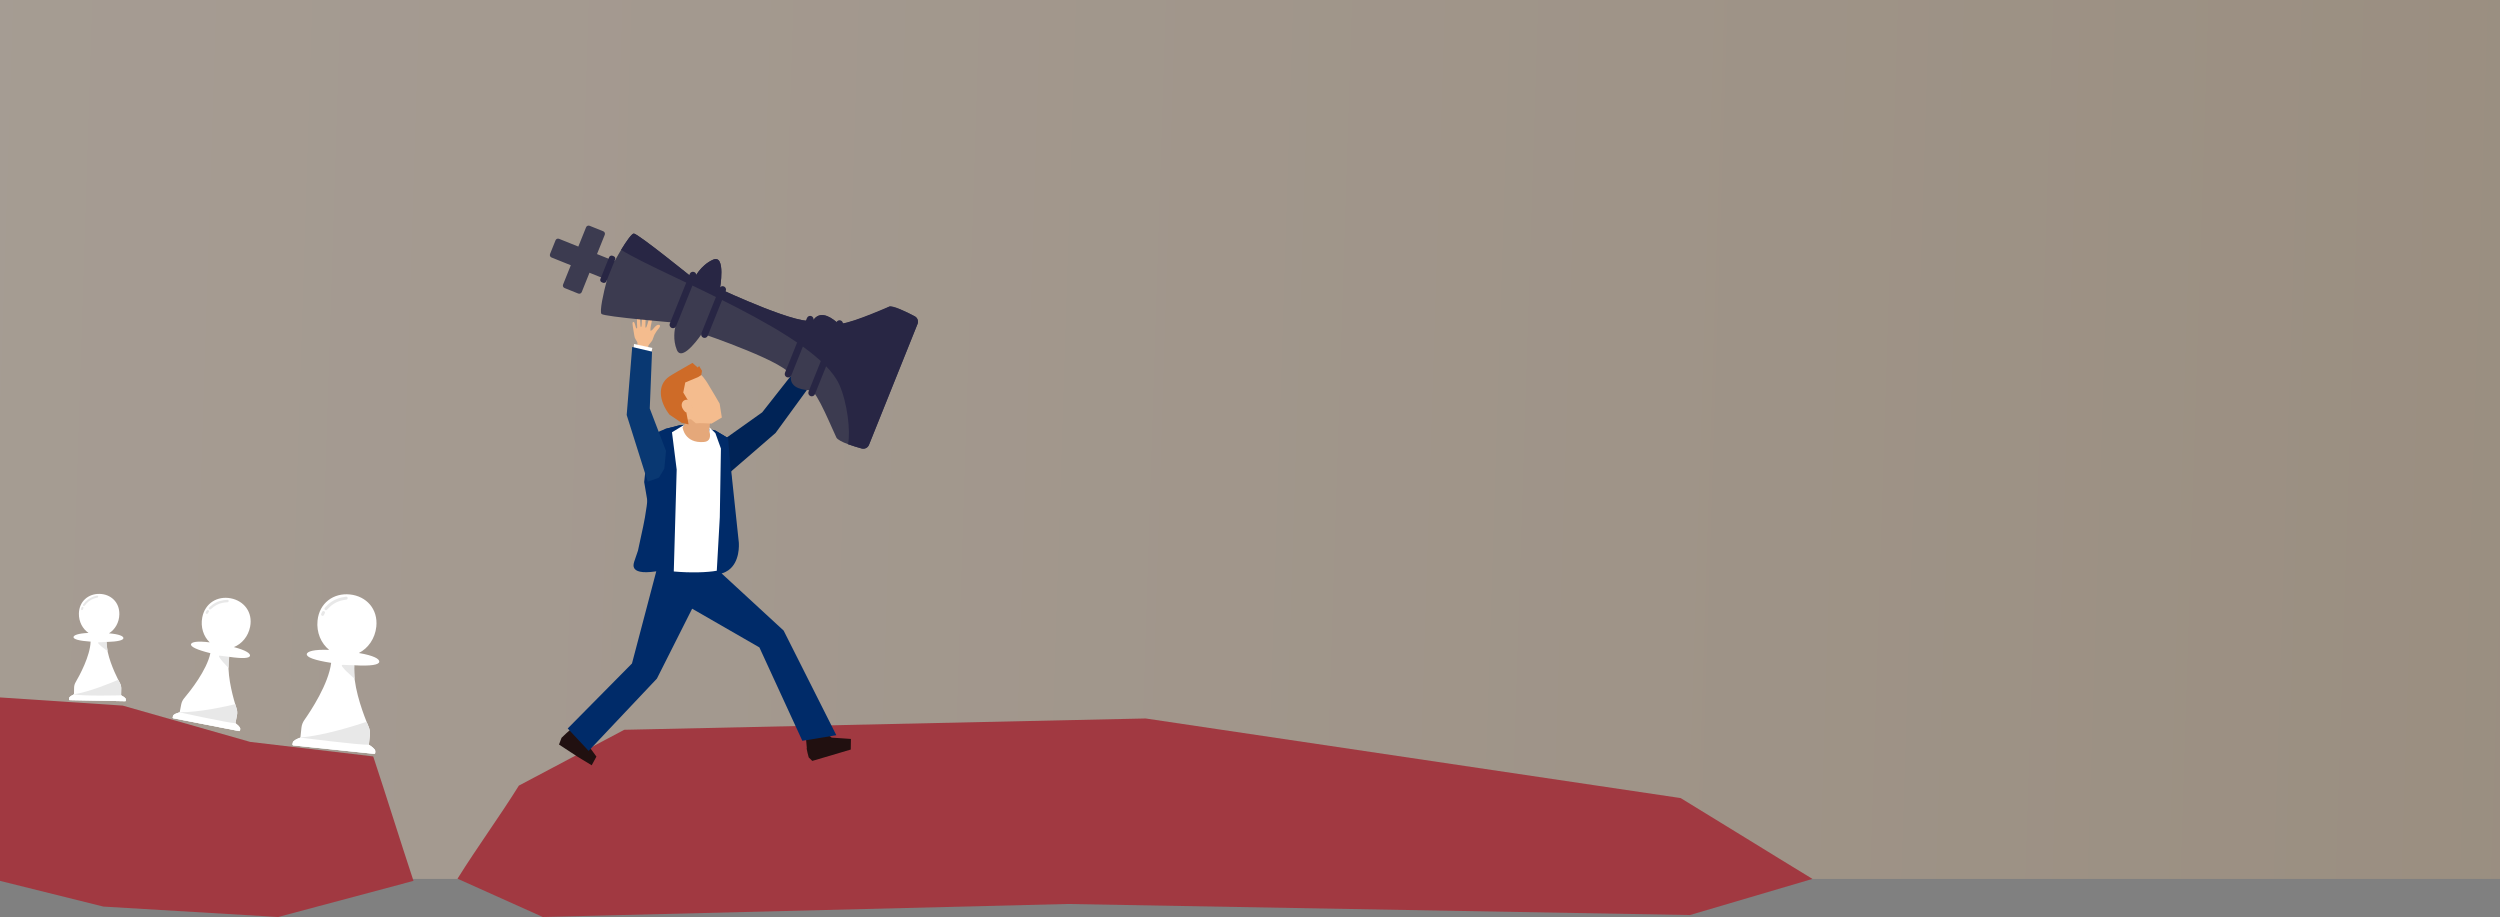 <?xml version="1.0" encoding="UTF-8"?><svg id="Layer_2" xmlns="http://www.w3.org/2000/svg" xmlns:xlink="http://www.w3.org/1999/xlink" viewBox="0 0 2560 939"><rect x="0" y="0" width="2560" height="939" fill="#808080" stroke="none"/><defs><style>.cls-1{fill:#002356;}.cls-1,.cls-2,.cls-3,.cls-4,.cls-5,.cls-6,.cls-7,.cls-8,.cls-9,.cls-10,.cls-11,.cls-12,.cls-13{stroke-width:0px;}.cls-2{fill:#282644;}.cls-3{fill:#ce6b28;}.cls-4{fill:#211010;}.cls-5{fill:#fff;}.cls-6{fill:#002b69;}.cls-7{fill:#093872;}.cls-8{fill:#a13941;}.cls-9{fill:#e5a87a;}.cls-10{fill:#e8e8e8;}.cls-11{fill:url(#linear-gradient);opacity:.3;}.cls-12{fill:#3c3b50;}.cls-13{fill:#f4bc8e;}</style><linearGradient id="linear-gradient" x1="-134.97" y1="404.9" x2="2722.09" y2="495.96" gradientUnits="userSpaceOnUse"><stop offset=".04" stop-color="#ffdfc0"/><stop offset=".28" stop-color="#f8d6b5"/><stop offset=".7" stop-color="#e6c198"/><stop offset="1" stop-color="#d7af80"/></linearGradient></defs><g id="Layer_3-v2"><rect class="cls-11" width="2560" height="900"/><path class="cls-8" d="m0,714.17c42.36,2.79,83.31,5.58,125.67,8.37l130.5,37.17,126,14.87c14.36,43.42,26.88,84.01,41.24,127.43-46.19,12.33-92.39,24.67-138.58,37-59.67-3.56-119.33-7.11-179-10.67C70.56,919.56,35.28,910.79,0,902.01v-187.85Z"/><path class="cls-8" d="m468.49,899.79c20.86-33.39,41.99-61.95,62.85-95.34,35.97-19.05,71.94-38.1,107.91-57.16,177.95-3.86,355.91-7.72,533.86-11.58,182.63,27.17,365.25,54.34,547.88,81.51,45.14,27.45,89.83,55.34,134.98,82.78-41.82,12.33-83.65,24.67-125.47,37-212.44-3.78-424.89-7.56-637.33-11.33-179.11,4.44-358.22,8.89-537.33,13.33l-87.35-39.21Z"/><path class="cls-5" d="m128.9,717.36c.02.38-.29.68-.66.68l-56.96-1.11c-.37,0-.66-.33-.63-.7l.09-1.03.02-.26c.12-1.42,3.22-3.04,4.98-3.85l.14-6.96c.04-1.93.57-3.82,1.54-5.49,4.02-6.88,14.84-26.71,15.38-41.6-11.81-.81-17.57-2.48-17.53-4.61.04-1.99,4.76-3.85,15.38-4.33-6.05-4.07-10.02-11.45-9.86-19.81.24-12.55,9.67-20.37,21.11-20.15,11.44.22,20.56,8.4,20.31,20.95-.16,8.36-4.42,15.58-10.62,19.42,10.59.89,14.82,2.92,14.78,4.92-.04,2.14-5.45,3.59-17.28,3.94-.03,12.93,7.53,29.9,11.97,38.75.67,1.34,1.28,2.5,1.77,3.42.91,1.71,1.37,3.61,1.33,5.55l-.14,6.96c1.73.88,4.76,2.63,4.82,4.05l.06,1.29Z"/><path class="cls-10" d="m109.08,657.35s-4.89.18-8.15.39c-3.26.21,9.19,8.98,9.19,8.98,0,0-.74-6.09-1.04-9.36Z"/><path class="cls-10" d="m128.24,718.04l-56.96-1.11c-.37,0-.66-.33-.63-.7l.09-1.03.02-.26c.12-1.41,3.22-3.04,4.98-3.86v-.09c16.47-2.76,37.86-11.65,45.31-14.89.67,1.34,1.28,2.49,1.77,3.42.91,1.71,1.37,3.61,1.33,5.55l-.14,6.96s0,0,.03.01c1.73.88,4.73,2.62,4.8,4.03l.06,1.29c.02.38-.28.69-.66.68Z"/><path class="cls-10" d="m100.5,610.66c-.14-.57-.72-.87-1.27-.75-4.44.94-8.56,2.88-11.74,6.18-.87.9-1.67,1.88-2.41,2.89-.34.45-.1,1.16.35,1.44.52.32,1.1.11,1.44-.35,1.12-1.52,2.45-2.99,4-4.23,1.39-1.12,3.29-2.17,5.02-2.81,1.26-.47,2.55-.82,3.86-1.1.55-.12.89-.74.76-1.27Z"/><path class="cls-10" d="m85.3,621.72c-.07-.12-.17-.21-.29-.27-.24-.13-.53-.2-.8-.12-.26.08-.49.23-.63.47-.29.49-.51,1.04-.64,1.6-.05.14-.06.28-.03.42,0,.14.04.27.12.39.06.12.15.22.26.3.1.09.22.16.35.19.27.07.57.06.81-.09.22-.14.43-.35.49-.62.06-.26.14-.51.24-.76.06-.12.11-.23.18-.34.14-.24.19-.53.12-.8-.03-.14-.09-.26-.18-.36Z"/><path class="cls-5" d="m128.24,718.04l-56.96-1.11c-.37,0-.66-.33-.63-.7l.09-1.03.02-.26c.12-1.41,3.22-3.04,4.98-3.86,10.32,1.98,48.27.94,48.27.94,0,0,0,0,.03.01,1.73.88,4.73,2.62,4.8,4.03l.06,1.29c.02.38-.28.69-.66.68Z"/><path class="cls-5" d="m245.78,747.95c-.06.45-.48.75-.92.67l-67.39-13.13c-.44-.09-.72-.53-.6-.96l.32-1.2.08-.31c.44-1.66,4.45-2.94,6.71-3.54l1.6-8.23c.45-2.29,1.47-4.42,2.97-6.2,6.2-7.34,23.15-28.64,26.88-46.2-13.85-3.41-20.35-6.59-19.86-9.11.46-2.36,6.45-3.58,19.15-1.95-6.34-6.09-9.52-15.67-7.6-25.57,2.89-14.85,15.71-22.18,29.24-19.54,13.53,2.64,22.66,14.24,19.77,29.09-1.93,9.9-8.48,17.59-16.64,20.85,12.39,3.26,16.99,6.54,16.53,8.9-.49,2.53-7.22,3.13-21.34,1.09-2.72,15.35,2.74,37.06,6.18,48.48.52,1.73,1,3.23,1.39,4.43.72,2.22.87,4.57.43,6.86l-1.6,8.23c1.87,1.4,5.1,4.1,4.89,5.8l-.19,1.55Z"/><path class="cls-10" d="m234.69,672.59s-5.84-.8-9.76-1.23c-3.92-.43,9.05,12.57,9.05,12.57,0,0,.39-7.38.71-11.33Z"/><path class="cls-10" d="m245.97,746.4l-.19,1.55c-.06.45-.48.75-.92.67l-67.4-13.13c-.44-.08-.72-.52-.6-.96l.32-1.2.08-.31c.44-1.66,4.45-2.94,6.71-3.55l.02-.11c20.13.14,47.37-5.98,56.88-8.28.52,1.73.99,3.23,1.39,4.43.73,2.22.87,4.57.42,6.86l-1.6,8.23c1.87,1.41,5.11,4.11,4.89,5.8Z"/><path class="cls-10" d="m234.19,615.38c-.05-.7-.67-1.18-1.35-1.16-5.47.2-10.75,1.65-15.21,4.9-1.22.89-2.37,1.89-3.47,2.93-.49.47-.36,1.36.11,1.78.55.48,1.28.36,1.78-.11,1.65-1.57,3.53-3.05,5.62-4.19,1.89-1.04,4.35-1.89,6.54-2.29,1.59-.29,3.2-.44,4.81-.5.68-.02,1.21-.69,1.16-1.35Z"/><path class="cls-10" d="m213.85,625.35c-.06-.15-.16-.28-.28-.39-.26-.21-.59-.35-.93-.31-.32.04-.64.17-.85.42-.44.53-.83,1.13-1.09,1.76-.08.15-.12.32-.12.49-.02.17,0,.33.06.49.05.16.13.3.25.41.1.13.22.23.38.3.3.13.66.19.98.06.29-.12.59-.33.71-.63.12-.3.27-.58.44-.85.09-.13.18-.25.28-.37.21-.25.34-.6.31-.93,0-.17-.05-.32-.14-.46Z"/><path class="cls-5" d="m245.97,746.4l-.19,1.55c-.06.45-.48.75-.92.67l-67.4-13.13c-.44-.08-.72-.52-.6-.96l.32-1.2.08-.31c.44-1.66,4.45-2.94,6.71-3.55,0,0,48.53,10.59,57.11,11.13,1.87,1.41,5.11,4.11,4.89,5.8Z"/><path class="cls-5" d="m384.19,771.03c-.02.55-.5.96-1.04.9l-82.76-8.65c-.54-.06-.92-.56-.83-1.1l.26-1.48.07-.38c.35-2.05,5.06-4.03,7.72-5l1.06-10.11c.29-2.81,1.3-5.49,2.92-7.8,6.7-9.52,24.89-37.05,27.51-58.65-17.09-2.63-25.27-5.78-24.95-8.88.3-2.9,7.4-5.01,22.91-4.4-8.3-6.67-13.17-17.9-11.9-30.05,1.91-18.24,16.59-28.45,33.21-26.71,16.62,1.74,28.88,14.76,26.97,33-1.27,12.15-8.36,22.14-17.86,26.95,15.3,2.61,21.21,6.08,20.9,8.98-.32,3.1-8.38,4.55-25.64,3.59-1.64,18.82,7.27,44.44,12.64,57.87.82,2.03,1.55,3.79,2.15,5.2,1.11,2.6,1.54,5.43,1.25,8.23l-1.06,10.11c2.4,1.49,6.6,4.41,6.52,6.48l-.07,1.89Z"/><path class="cls-10" d="m362.75,681.25s-7.14-.35-11.91-.44c-4.78-.1,12.27,14.2,12.27,14.2,0,0-.32-8.95-.36-13.76Z"/><path class="cls-10" d="m384.25,769.14l-.07,1.89c-.02.55-.5.96-1.04.9l-82.77-8.65c-.54-.05-.92-.56-.83-1.1l.26-1.48.07-.38c.35-2.05,5.06-4.03,7.72-5v-.13c24.32-1.98,56.55-12.28,67.79-16.08.82,2.04,1.55,3.79,2.15,5.2,1.11,2.6,1.54,5.43,1.25,8.23l-1.05,10.11c2.4,1.5,6.6,4.41,6.52,6.48Z"/><path class="cls-10" d="m356.02,612.23c-.14-.84-.94-1.36-1.76-1.26-6.58.83-12.81,3.14-17.84,7.55-1.38,1.21-2.66,2.53-3.87,3.91-.54.62-.3,1.68.33,2.13.71.52,1.59.29,2.13-.33,1.82-2.07,3.94-4.06,6.34-5.66,2.17-1.45,5.05-2.75,7.65-3.47,1.89-.52,3.82-.88,5.76-1.12.82-.1,1.39-.97,1.26-1.76Z"/><path class="cls-10" d="m332.54,626.45c-.09-.18-.22-.32-.39-.44-.33-.22-.75-.36-1.15-.28-.39.08-.75.27-.98.6-.48.68-.88,1.45-1.12,2.25-.08.2-.11.4-.09.6-.01.2.03.4.12.58.08.19.19.34.35.47.13.15.3.26.49.33.38.13.82.16,1.19-.03.34-.17.68-.46.79-.83.12-.37.27-.73.44-1.08.1-.16.19-.32.3-.48.23-.33.34-.76.28-1.15-.03-.2-.1-.38-.22-.54Z"/><path class="cls-5" d="m384.25,769.14l-.07,1.89c-.02.55-.5.96-1.04.9l-82.77-8.65c-.54-.05-.92-.56-.83-1.1l.26-1.48.07-.38c.35-2.05,5.06-4.03,7.72-5,0,0,59.72,7.59,70.14,7.33,2.4,1.5,6.6,4.41,6.52,6.48Z"/><path class="cls-13" d="m835.98,358.85c-.41,1.07-1.17,3.63-1.17,3.63l5.12-1.25,8.58-6.9s.14-7.18,1.41-9.3c1.27-2.11,3.31-2.1,3.31-2.1,0,0-.98,10.02-.59,16.71.06,1.14-1.01,2.3-2.06,4.06.31,1.1.57,2.79-1.03,4.12-.03,2.24-1.53,3.05-3.85,4.88-1.63,1.28-7.78,6.26-10.04,8.27-2.35,2.09-5.2,5.23-9.44,9.08l-6.8-8.03c3.68-2.66,8.36-7.4,8.77-7.79.83-.8-.4-4.93.78-7.92,1.18-2.99,5.88-13.85,5.85-15.18.94-.25,2.49-.17,2.71,2.47.1,1.23-.88,3.49-1.54,5.24Z"/><g id="BM1"><path class="cls-4" d="m838.23,744.83c1.5,1.01,0,0,0,0l13.4,10.48,19.73,1.35-.18,10.88-39.41,11.64-3.67-3.63s-2.61-9.37-1.94-9.9l-1.67-18.77,13.74-2.06Z"/><path class="cls-4" d="m586.55,745.51c-1.77.4-11.52,9.97-11.52,9.97l-2.62,6.92,19.29,12.65,14.2,8.61,4.84-8.9-14.54-19.97-9.66-9.29Z"/><path class="cls-6" d="m732.64,440.92l-25.45-5.81-11.02.29-14.67,3.75-13.52,9.55-1.66,27.42-.88,10.67c-1.87,25.43-4.55,41.72-6.8,52.19-3.52,16.42-5.28,24.63-5.36,24.87-3.19,10.06-5.92,14.42-3.83,17.98,1.69,2.87,6.73,5.6,22.57,3.19-8.29,31.46-16.58,62.91-24.87,94.37-21.93,22.19-43.87,44.38-65.8,66.57,7.14,7.65,14.28,15.3,21.42,22.95,23.3-24.68,46.61-49.36,69.91-74.04,12.03-23.86,24.06-47.72,36.08-71.58,22.95,13.21,45.91,26.42,68.86,39.64,14.66,31.88,29.32,63.77,43.97,95.65,11.6-1.91,23.21-3.83,34.81-5.74-17.98-35.71-35.96-71.41-53.94-107.12-21.17-19.51-42.34-39.02-63.51-58.53,2.95-.83,5.21-2.06,6.89-3.25,11.98-8.49,10.88-26.33,10.71-28.5-2.68-25.25-5.36-50.5-8.03-75.75-.99-10.35-1.98-20.7-2.97-31.05l-12.94-7.72Z"/><path class="cls-1" d="m711.18,440.86c10.94,2.44,21.87,4.89,32.81,7.33,12.17-8.65,24.34-17.31,36.51-25.96,13.31-16.92,26.62-33.84,39.93-50.76,4.56,5.7,9.13,11.41,13.69,17.11-13.31,18.25-26.62,36.5-39.93,54.76-16.92,14.64-33.84,29.28-50.76,43.92-10.75-15.46-21.49-30.93-32.24-46.39Z"/><polygon class="cls-5" points="825.6 370.51 821.77 373.3 832.58 387.15 835.56 383.73 825.6 370.51"/><path class="cls-6" d="m732.64,440.92l-25.45-5.81-11.02.29-14.67,3.75-19.51,8.1.05,24.33-2.4,22.05,5.69,33.46-2.59,27.36c.72,7.47,1.43,14.94,2.15,22.4,4.25,1.87,8.5,3.74,12.75,5.61,3.23,3.57,6.46,7.14,9.69,10.71.87-2.66,1.74-5.31,2.61-7.97l40.09-.7c.62,1.85,1.25,3.7,1.87,5.54.96-.57,1.91-1.15,2.87-1.72.77-1.59,1.53-3.19,2.3-4.78,3.8-14.13,7.59-28.26,11.39-42.39l.78-47.05-3.65-45.47-12.94-7.72Z"/><polygon class="cls-9" points="695.78 441.74 718.76 481.33 730.19 450.31 727.57 442.4 726.28 441.29 728.05 420.04 703.66 417.5 701.58 433.84 695.78 441.74"/><path class="cls-5" d="m720.75,452.61c-19.78,1.55-21.73-14.72-21.73-14.72l1.73-2.92-12.64,7.68,4.81,38.23-2.97,104.31c17.22,1.57,34.58,1.02,44.04-.77l3.08-54.8.77-46.55.39-23.76-5.67-15.76-5.97-5.88-.3,3.59s3.92,10.59-5.54,11.33Z"/><path class="cls-13" d="m708.11,380.58s-15.33,7.83-19.59,10.81c-12.97,9.05-10.79,16.79-.57,31.11,6.27,8.78,19.59,6.78,19.59,6.78l5.06,4.23c3.54-.58,16.04.26,16.04.26l10.51-6.22-2.23-14.21s-10.65-18.34-11.26-19.02c0,0-4.2-7.68-8.73-11.32-3.63-2.91-8.82-2.44-8.82-2.44Z"/><path class="cls-3" d="m709.06,371.61l-9.41,5.43s-11.66,6.62-14.48,8.59c-12.57,8.78-10.09,25.41.32,38.92l12.5,8.47,7.12,1.56-2.17-11.62c1.73-1.69,5.84-5.77,5.84-5.77l-9.12-15.26,2.05-10.29,13.2-5.52,3.2-2.06.72-4.31-2.93-4.96-1.49,1.54-5.35-4.74Z"/><path class="cls-13" d="m708.79,416.1c1.18,4.16,1.61,6.46-2.13,6.88-2.01.23-4.5.61-7.5-4.33-2.26-3.7-.99-8.14,2.64-9.18,3.63-1.04,5.82,2.48,6.99,6.63Z"/></g><path class="cls-13" d="m662.76,362.88s.77-8.38,1.51-9.53c1.03-1.57,2.3-2.72,3.36-4.28.55-.8.79-1.77,1.13-2.66.35-.92.71-1.83,1.06-2.75.12-.3.24-.61.36-.91,0,0,2.25-3.98,3.56-5.44s3.19-3.73,1.38-4.56c-1.82-.82-4.37,1.55-5.74,3.45-1.37,1.9-3.39,3.15-3.38,2.01.03-3.08.82-6.36,1.46-9.36.98-4.63,2.13-9.55-.7-7.92-.54.31-.81.92-1.03,1.5-1.51,4.06-2.06,8.54-3.83,12.51-.29.66-.96.86-1-.14-.03-1,.15-8.41.23-10.78.05-1.41.12-2.83,0-4.24-.05-.62-.11-1.33-.49-1.85-.4-.53-1.31-.84-1.9-.43-.28.2-.44.53-.55.84-.44,1.17-.55,2.46-.64,3.71-.13,1.71-.15,3.42-.21,5.13-.13,3.65-.26,6.74-.6,7.34-.35.6-.63.76-.87-.96-.24-1.72-.56-10.03-.71-11.14-.14-1.11-.64-1.83-1.35-1.73-.75.1-1.95-.07-1.52,10.9.07,1.99.31,3.88.13,4.37-.18.49-.9.59-1.32-.75-.42-1.34-1.22-5.23-2.05-5.42-.83-.19-1.88-.27-1.04,4.34.85,4.62,1.39,9.58,1.96,11.42.57,1.84,2.36,3.83,2.77,5.39.41,1.56-.66,11.5-.66,11.5l10.65.41Z"/><polygon class="cls-5" points="648.86 357.08 649.23 352.26 667.99 356.28 667.02 360.97 648.86 357.08"/><polygon class="cls-7" points="663.24 493.2 641.73 424.95 647.38 355.33 667.67 360.06 665.36 418.29 681.99 461.76 680.25 479.92 674.75 489.14 663.24 493.2"/><path class="cls-12" d="m939.53,331.8l-49.69,123.73c-1.2,2.99-4.46,4.59-7.56,3.72-1.94-.54-4.25-1.21-6.67-1.96-2.38-.74-4.88-1.56-7.24-2.42-6.13-2.21-10.89-4.87-11.85-6.7-3.07-5.86-20.09-48.1-26.16-48.44-6.08-.34-21.68-1.28-20.51-14.13,1.16-12.84-91.01-44.09-91.01-44.09,0,0-20.23,30.48-25.79,16.71-4.18-10.33-2.32-20.74-1.13-25.3,0,0,0-.01,0-.02.31-1.22.59-2.02.68-2.28.01-.03.02-.06.03-.09,0,0-73.86-6.14-76.68-9.05-2.22-2.28,1.92-21.48,5.59-35l-17.91-7.19-7.93,19.76c-.57,1.41-2.17,2.1-3.59,1.53l-14.01-5.63c-1.41-.57-2.09-2.17-1.53-3.58l7.94-19.76-19.76-7.94c-1.41-.57-2.09-2.17-1.52-3.58l5.63-14.02c.57-1.41,2.17-2.09,3.58-1.53l19.76,7.94,7.94-19.76c.57-1.41,2.17-2.09,3.58-1.53l14.02,5.63c1.41.57,2.09,2.17,1.53,3.58l-7.94,19.76,18.02,7.24c1.26-2.3,2.64-4.73,4.06-7.17.86-1.47,1.74-2.94,2.61-4.39,5.39-8.85,10.85-16.64,13.01-16.71,4.05-.15,61.65,46.5,61.65,46.5,0,0,0-.02.02-.06.43-.95,6.39-13.77,19.43-19.64,13.54-6.1,7.07,29.91,7.07,29.91,0,0,88.18,41.18,96.23,31.1,8.04-10.09,19.96.03,24.58,3.98,4.62,3.96,48.22-14.03,52.4-16.88,3.04-2.09,18.27,5.54,26.29,9.83,2.84,1.52,4.07,4.93,2.87,7.91Z"/><path class="cls-2" d="m939.53,331.8l-49.69,123.73c-1.2,2.99-4.46,4.59-7.56,3.72-1.94-.54-4.25-1.21-6.67-1.96-2.38-.74-4.88-1.56-7.24-2.42,2.78-13.28-.74-42.7-8.89-60.94-23.57-52.71-179.86-110.99-223.49-138.08,5.39-8.85,10.85-16.64,13.01-16.71,4.05-.15,61.65,46.5,61.65,46.5,0,0,0-.02.02-.06.43-.95,6.39-13.77,19.43-19.64,13.54-6.1,7.07,29.91,7.07,29.91,0,0,88.18,41.18,96.23,31.1,8.04-10.09,19.96.03,24.58,3.98,4.62,3.96,47.23-14.86,52.4-16.88,3.44-1.35,18.27,5.54,26.29,9.83,2.84,1.52,4.07,4.93,2.87,7.91Z"/><path class="cls-2" d="m832.84,328.24l-22.53,56.1c-.72,1.8-2.77,2.67-4.56,1.95h0c-1.8-.72-2.67-2.77-1.95-4.56l22.53-56.1c.72-1.8,2.77-2.67,4.56-1.95h0c1.8.72,2.67,2.77,1.95,4.56Z"/><path class="cls-2" d="m712.81,283.09l-20.41,50.81c-.72,1.8-2.77,2.67-4.56,1.95h0c-1.8-.72-2.67-2.77-1.95-4.56l20.41-50.81c.72-1.8,2.77-2.67,4.56-1.95h0c1.8.72,2.67,2.77,1.95,4.56Z"/><path class="cls-2" d="m743.21,297.83l-18.47,46c-.72,1.8-2.77,2.67-4.56,1.95h0c-1.8-.72-2.67-2.77-1.95-4.56l18.47-46c.72-1.8,2.77-2.67,4.56-1.95h0c1.8.72,2.67,2.77,1.95,4.56Z"/><path class="cls-2" d="m862.96,332.73l-28.48,70.92c-.72,1.8-2.77,2.67-4.56,1.95h0c-1.8-.72-2.67-2.77-1.95-4.56l28.48-70.92c.72-1.8,2.77-2.67,4.56-1.95h0c1.8.72,2.67,2.77,1.95,4.56Z"/><rect class="cls-2" x="607.71" y="272.44" width="29.29" height="6.58" rx="2.56" ry="2.56" transform="translate(134.55 750.49) rotate(-68.12)"/></g></svg>